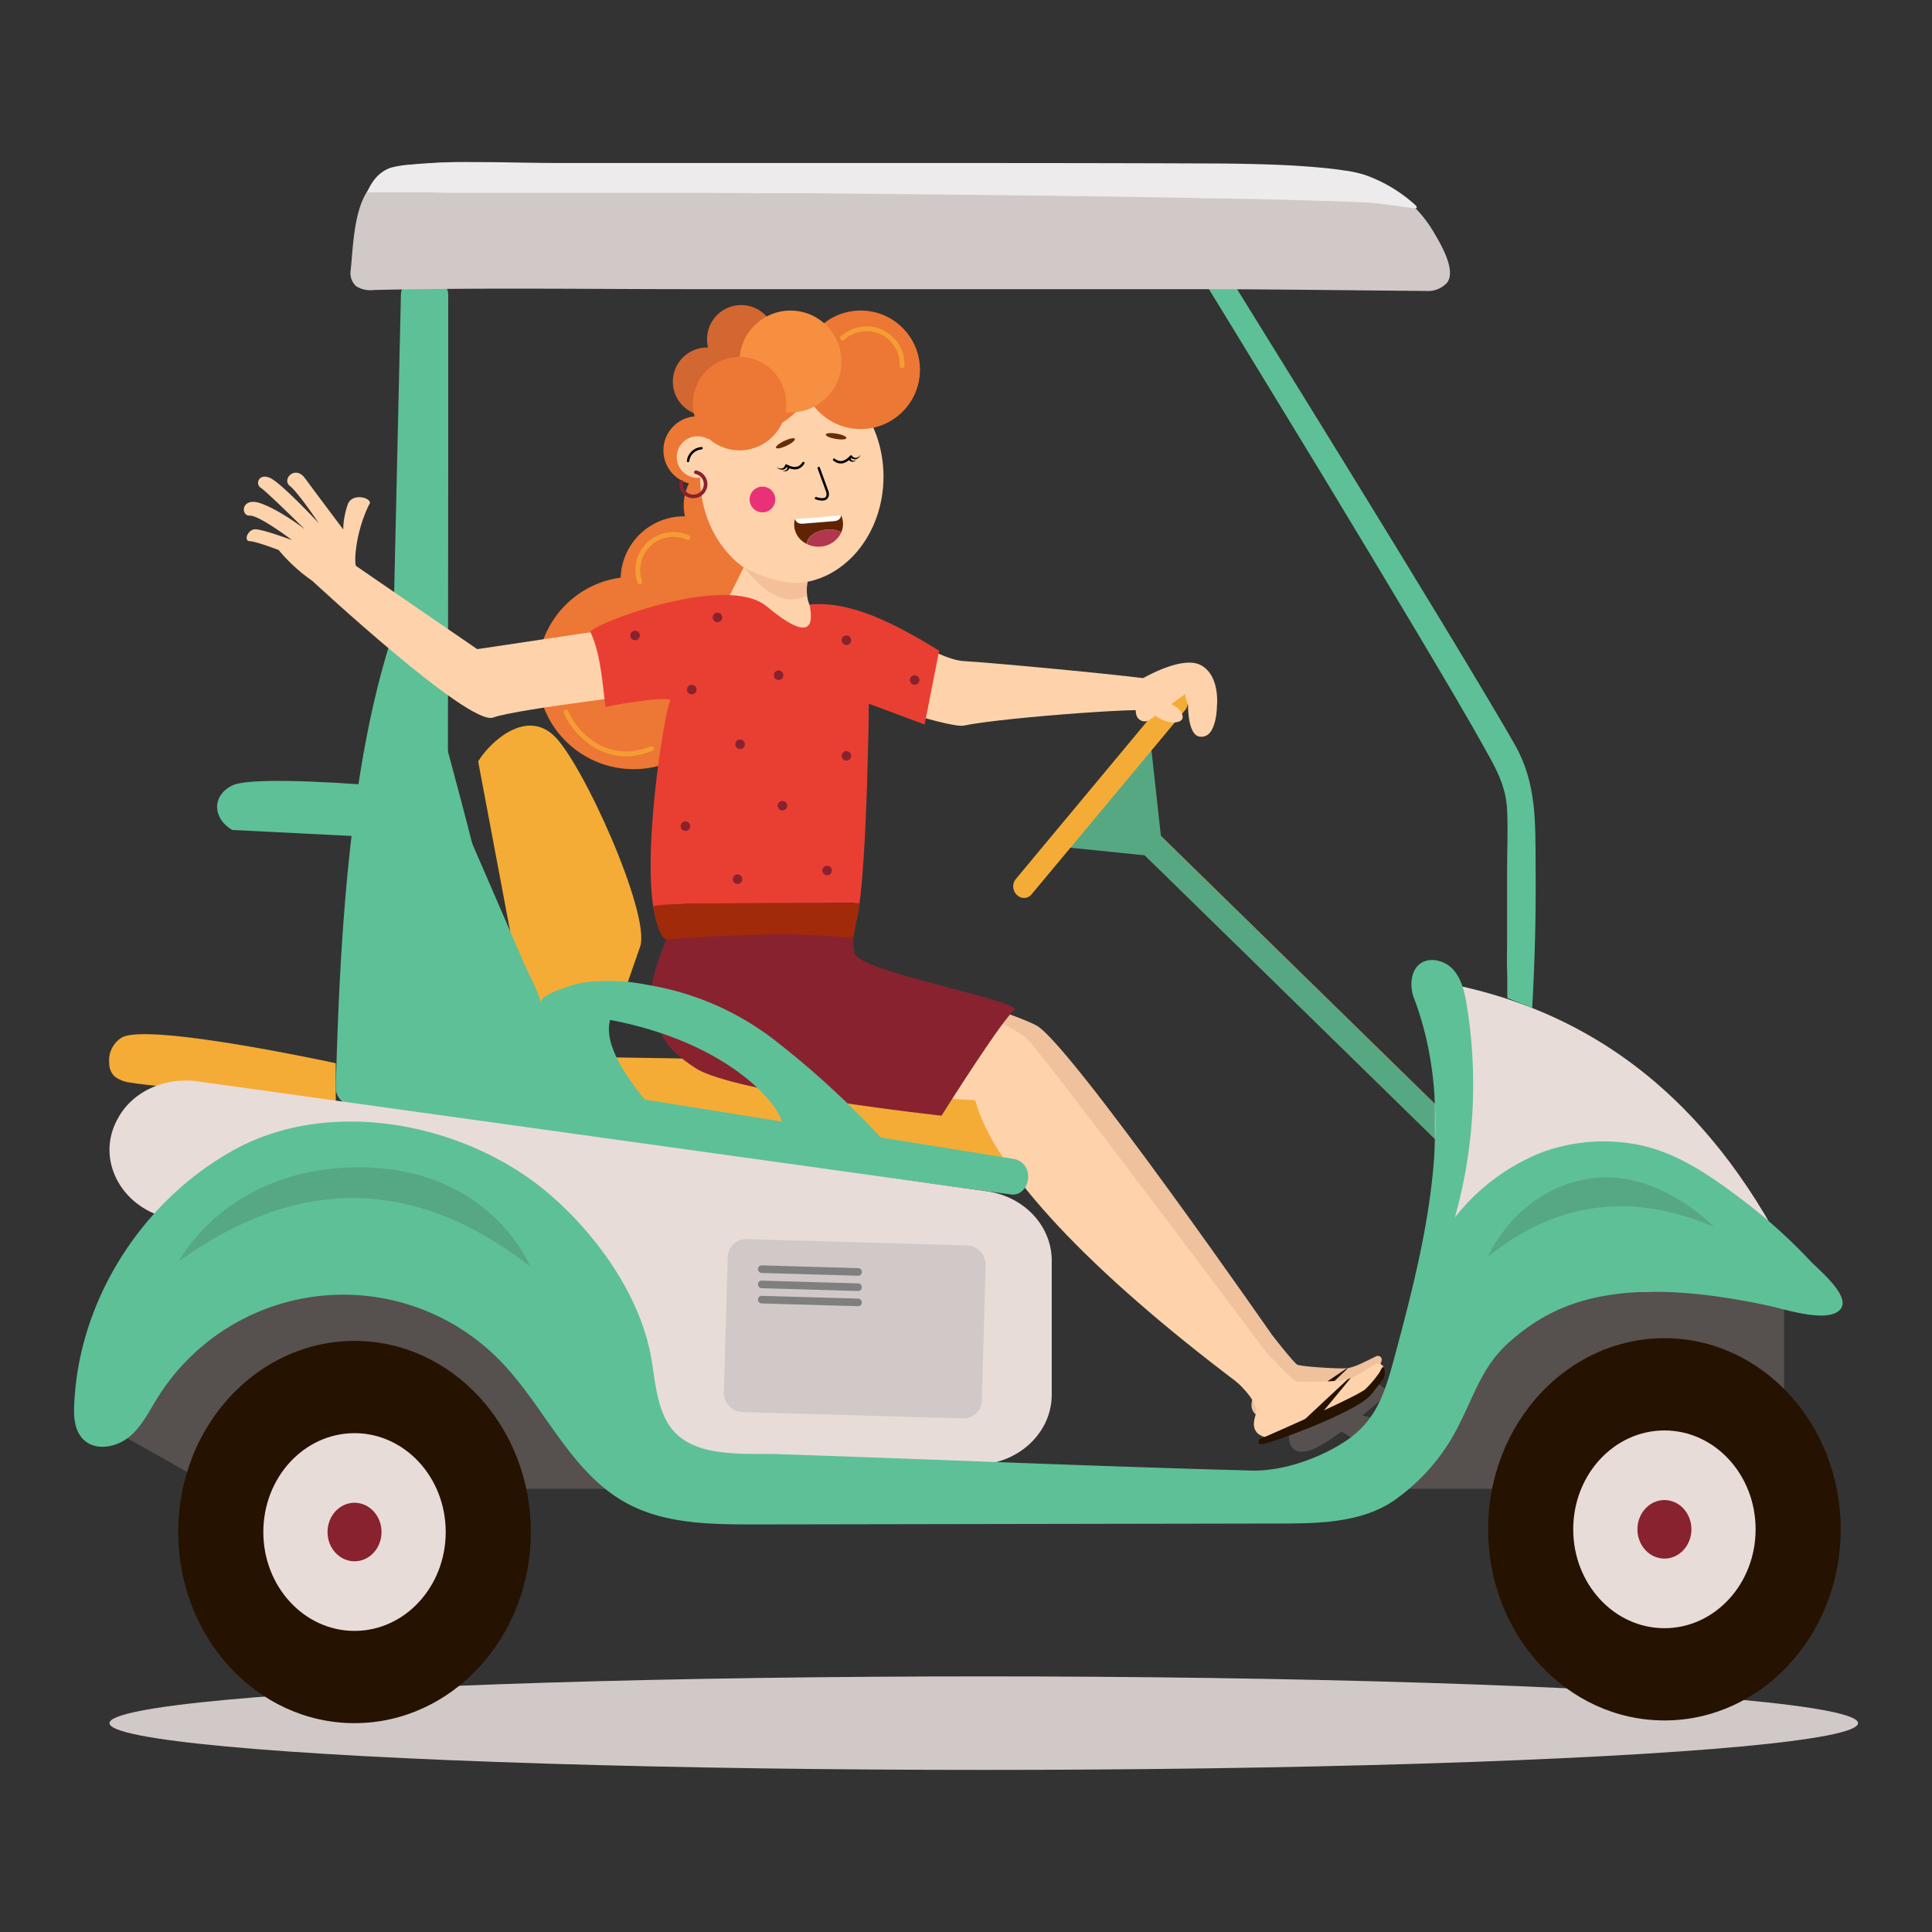 <svg xmlns="http://www.w3.org/2000/svg" viewBox="0 0 400 400"><rect x="0" y="0" width="400" height="400" fill="#333333" stroke="none"/><defs><style>.cls-1{fill:#56504f;}.cls-2{fill:#f15a24;}.cls-3{fill:#56a883;}.cls-4{fill:#f4ac36;}.cls-5{fill:#e8dcd9;}.cls-6{fill:#d36731;}.cls-7{fill:#efc19c;}.cls-8{fill:#ed7735;}.cls-9{fill:#fed3ab;}.cls-10{fill:#d1c9c7;}.cls-11{fill:#5ec097;}.cls-12{fill:#261201;}.cls-13{fill:#88222f;}.cls-14{fill:#7f7f7f;}.cls-15{fill:#edebeb;}.cls-16{fill:#e93f33;}.cls-17,.cls-24,.cls-25{fill:none;stroke-linecap:round;stroke-linejoin:round;}.cls-17{stroke:#000;stroke-width:0.5px;}.cls-18{fill:#662e08;}.cls-19{fill:#e83177;}.cls-20{fill:#602403;}.cls-21{fill:#fff;}.cls-22{fill:#b2364d;}.cls-23{fill:#f78f41;}.cls-24{stroke:#f49d34;}.cls-25{stroke:#88222f;stroke-width:0.75px;}.cls-26{fill:#a02a0a;}.cls-27{fill:#f4c09a;}</style></defs><g id="Layer_2" data-name="Layer 2"><polygon class="cls-1" points="369.38 269.13 369.38 295.93 325.34 292.34 323.3 308.25 287.78 308.25 315.96 260.54 369.38 269.13"/><polygon class="cls-1" points="20.06 294.24 44.97 308.25 73.4 287.56 105.48 308.25 126.31 308.25 96.68 266.24 52.65 263.64 20.06 294.24"/><polygon class="cls-2" points="217.75 173.84 237.79 175.67 239.98 172.93 237.45 152.49 217.75 173.84"/><polygon class="cls-2" points="297.09 235.78 234.98 175.04 238.31 171.04 300.42 231.78 297.09 235.78"/><polygon class="cls-3" points="220.19 175.37 238.5 177.24 240.5 174.43 238.19 153.49 220.19 175.37"/><polygon class="cls-3" points="298.06 236.79 235.94 176.05 239.28 172.04 301.39 232.78 298.06 236.79"/><path class="cls-4" d="M99,157.65c2.07-3.56,9.47-10.85,15.46-5.55s20.36,37.33,18.07,43.91l-3.69,10.6-18.89,9.21L99,157.65"/><path class="cls-5" d="M297.09,203.14c36.7,6.22,60.67,29.34,76.26,63.61l-76.26,1.57Z"/><path d="M147.74,245.77l1.2,3.46a15,15,0,0,1,.5,1.58h0c.14-.51.32-1,.52-1.58l1.2-3.46h1.17L150,251.93h-1.07l-2.34-6.16Z"/><path d="M154.57,243.35v3.59h4.15v-3.59h1.12v8.58h-1.12v-4h-4.15v4h-1.11v-8.58Z"/><path d="M161.16,251.28l2.79-3.62c.26-.33.52-.63.8-1v0h-3.33v-.91h4.69v.7l-2.75,3.58c-.25.34-.51.65-.79,1v0h3.6v.89h-5Z"/><path class="cls-4" d="M242.13,143.78,210.31,182a2.41,2.41,0,0,0,.15,3.2l.15.14a2,2,0,0,0,2.95-.16L245.38,147a2.4,2.4,0,0,0-.15-3.19l-.15-.15A2,2,0,0,0,242.13,143.78Z"/><path class="cls-4" d="M126.31,218.91l82.61,1.34a11,11,0,0,1,10.9,10.06c.29,5.47-3.72,10.08-11.4,13.95l-78.27-13.8Z"/><circle class="cls-6" cx="153.45" cy="70.23" r="7.07"/><circle class="cls-6" cx="146.37" cy="79.02" r="7.07"/><polygon class="cls-1" points="281.11 292.78 284.27 293.63 280.38 298.04 277.31 296.12 281.11 292.78"/><path class="cls-1" d="M266.86,297.19s-.43,4.47,4.24,3.12,16.68-12.11,16.68-12.11L285,286.26Z"/><path class="cls-7" d="M256.13,281.25s4.09,4.17,3.76,6.92c-.48,1.2-2.4,4.68,2.42,5.64,2.82-.56,13.21-5.33,17.33-5.21s6.26-6.41,6.26-6.43a1.92,1.92,0,0,0,.18-.74.8.8,0,0,0-1.08-.66,7.21,7.21,0,0,0-.74.36c-.28.12-.56.27-.84.41l-1.43.68a14.84,14.84,0,0,1-2.12.84,6.16,6.16,0,0,1-1,.21c-1.48.18-9.55-.33-10.29-.74s-5.11-6-5.11-6Z"/><circle class="cls-8" cx="144.42" cy="93.25" r="7.07"/><path class="cls-8" d="M145.66,96.47a10.19,10.19,0,0,0-3.85,10.43,13.12,13.12,0,0,0-13.31,12.7,19.7,19.7,0,0,0-9.24,3.77,19.92,19.92,0,1,0,29.93,7.43c.1-.08.22-.14.32-.22a13.16,13.16,0,0,0,4.14-15.88,10.22,10.22,0,1,0-8-18.23Z"/><path class="cls-9" d="M236,140.79s8.59-5.23,12.61-3.08,3.35,8.34,3.35,8.34,0,3.86-1.45,5.62a2.23,2.23,0,0,1-2.22.82c-2.41-.44-2.32-6.51-2.32-6.51l-.69-2.21-7.35,5.33a1.8,1.8,0,0,1-2.63-1,4.33,4.33,0,0,1,0-2.42l.3-2.19Z"/><path class="cls-7" d="M177.27,200.19s30.41,8.48,37.29,12.11,49.84,65.57,49.84,65.57l-6.58,5.45L203.6,221.5,175.49,212Z"/><path class="cls-9" d="M148.91,186s-18.18,11.21-8.9,25.46,61.91,16.32,61.91,16.32c3.82,14.55,24.1,35.71,54.37,58.53l7.73-3.85S216.29,218.64,212.59,215c-2.5-2.44-18.09-9.23-27.91-13.36-4.69-2-8.07-3.35-8.07-3.35l-5.5-14.67L149,184.7"/><path class="cls-4" d="M69.52,220.13s-39.36-8.57-44.41-5.25a5.54,5.54,0,0,0-2.49,5.27,3.7,3.7,0,0,0,1.13,2.73,6.53,6.53,0,0,0,3.06,1.23c3.11.52,6.24.72,9.37,1.11l13.11,1.64,19.64,2.46.59.07Z"/><ellipse class="cls-10" cx="203.68" cy="356.76" rx="181.01" ry="9.68"/><path class="cls-11" d="M83,61.31l-1.57,69.1a4,4,0,0,1-.2,1.19c-8.2,25-10.82,57.92-11.69,93.35a3.61,3.61,0,0,0,2.83,3.81l137,18.54c1.91.26,3.56-1.52,3.49-3.76h0a3.56,3.56,0,0,0-2.76-3.56L95.43,221.52a3.6,3.6,0,0,1-2.76-3.7L92.8,98.43V90.5l0-29.12a3.48,3.48,0,0,0-3.28-3.73l-3.48.1A3.42,3.42,0,0,0,83,61.31Z"/><path class="cls-11" d="M79.27,162.63H77.63s-25.28-2.15-29.57,0-4,6.86,0,9.2l29.3,1.48"/><path class="cls-5" d="M24.65,231.13l-.17.3c-5.44,9.48,2.05,20.89,13.72,21.13,20.34.42,49.77.82,49.23-.44-.65-1.55,30,31.52,41.13,45.29a16.31,16.31,0,0,0,12.69,5.85h60.68c8.74,0,15.82-6.5,15.82-14.52V261c0-7.18-5.71-13.28-13.44-14.36L40.83,223.87C34.32,223,27.76,225.8,24.65,231.13Z"/><path class="cls-11" d="M247.57,55.42q3.88,6.31,7.74,12.63,9,14.74,18,29.52,10.25,16.91,20.36,33.86c5.05,8.5,10.14,17,14.9,25.64,1.93,3.51,3.26,6.6,3.46,10.61.2,4.21,0,8.42,0,12.64,0,4.86,0,9.72,0,14.59,0,2-.09,4.07,0,6.11.08,1.32,0,5.33.06,5.62l5.14,2.05c.58-10.61.78-19.08.7-29.7-.06-8.85.21-16.88-4.29-24.8-1.95-3.44-4-6.84-6-10.23-6-10.07-12.1-20.08-18.21-30.08q-10-16.34-20.07-32.63-7.07-11.43-14.15-22.86c-.17-.26-2.18-4-2.45-3.94Z"/><path class="cls-11" d="M18.53,298.94a4.67,4.67,0,0,1-1.15-.8c-2-1.85-2.17-4.89-2-7.6,1-21.66,14.27-42.17,33.21-52.54,20.18-11.06,48.13-5.35,65.1,9.19,10,8.59,19.16,21.41,21.26,34.65.64,4,1,8.22,2.82,11.9,4.11,8.48,15.72,7.07,23.58,7.33q16.41.56,32.82,1.18c21.64.81,43.28,1.63,64.92,2.21,6.35.17,13.83-2.43,19.17-5.88,6.52-4.21,8.33-9.73,10.35-17.22,6.6-24.44,13.16-50.68,4.21-74.52a8.24,8.24,0,0,1-.58-3.67c.53-5.6,6.08-5.2,8.59-2.47,1.8,2,2.41,4.73,2.84,7.36a102,102,0,0,1-2.45,44,43,43,0,0,1,18.09-13.51,37.23,37.23,0,0,1,19-1.7c8.68,1.45,16,6.7,23,12a112.25,112.25,0,0,1,13.53,12.25c1.59,1.69,8.29,7.11,6.28,9.86-2.35,3.18-11.68.08-14.77-.59-32-6.91-44.87-.38-53.72,7.36-5.53,4.84-7.2,10.58-10.35,16.83a41.51,41.51,0,0,1-13.89,16.26c-6.71,4.43-15.27,4.6-23.32,4.61l-108.79.19c-9.13,0-18.71-.08-26.7-4.49-11.53-6.36-16.81-19.93-26-29.37a45.35,45.35,0,0,0-71,7.69c-1.77,2.85-3.29,6-5.89,8.1C24.36,299.38,21,300.19,18.53,298.94Z"/><ellipse class="cls-12" cx="73.4" cy="317.19" rx="36.5" ry="39.57"/><ellipse class="cls-12" cx="344.6" cy="316.63" rx="36.5" ry="39.57"/><ellipse class="cls-5" cx="344.6" cy="316.63" rx="18.88" ry="20.47"/><ellipse class="cls-5" cx="73.4" cy="317.19" rx="18.88" ry="20.47"/><ellipse class="cls-13" cx="73.4" cy="317.19" rx="5.59" ry="6.06"/><ellipse class="cls-13" cx="344.6" cy="316.63" rx="5.59" ry="6.06"/><path class="cls-10" d="M81.17,35.61c9.47-3.67,22.62-1.3,32.61-1.28,23.68,0,47.36.13,71,.13s47.89.09,71.77.36c10.7.12,21.86-1.52,31.32,4.21a25.29,25.29,0,0,1,8.57,8.39c1.38,2.29,5.21,8.36,3.18,11.08a5.32,5.32,0,0,1-4.38,1.74c-16.12-.13-32.28-.37-48.43-.37H144.52c-22.37,0-44.77-.33-67.13.17a5.46,5.46,0,0,1-3.66-.79A3.66,3.66,0,0,1,72.6,56c.54-5.16.64-12.94,4-17.19A10.54,10.54,0,0,1,81.17,35.61Z"/><path class="cls-3" d="M109.76,262.19C85,243,60.83,244,37,261.17c0,0,10-19.49,37.29-19.49S109.76,262.19,109.76,262.19Z"/><path class="cls-3" d="M308.1,260.16C322,249,337.46,246.59,354.83,254c0,0-12-12.68-26.67-9.83S308.1,260.16,308.1,260.16Z"/><ellipse class="cls-9" cx="163.93" cy="98.67" rx="18.99" ry="22.11"/><rect class="cls-10" x="150.25" y="257.2" width="53.43" height="35.82" rx="3.8" transform="translate(8 -4.99) rotate(1.65)"/><rect class="cls-14" x="156.93" y="262.27" width="21.5" height="1.57" rx="0.74" transform="translate(7.65 -4.72) rotate(1.65)"/><rect class="cls-14" x="156.93" y="265.43" width="21.5" height="1.57" rx="0.74" transform="translate(7.74 -4.72) rotate(1.65)"/><rect class="cls-14" x="156.93" y="268.58" width="21.5" height="1.57" rx="0.74" transform="translate(7.83 -4.72) rotate(1.65)"/><path class="cls-15" d="M85.21,34.06c8.89-.9,21.22-.32,30.59-.31q33.33,0,66.65,0c22.19,0,44.93,0,67.33.09,3.58,0,7.16.05,10.74.15,4.1.11,8.2.29,12.28.66,1.82.16,3.63.35,5.43.63a24.29,24.29,0,0,1,4.4.95,30.53,30.53,0,0,1,9.9,5.78c.22.2,1.12.88.67,1.1-.24.12-7.35-1-9.1-1.11s-3.73-.19-5.59-.26-3.7-.13-5.55-.18l-6.33-.18-7-.17L252,41.08c-2.73,0-5.45-.11-8.18-.15l-8.65-.15-9.05-.13-9.38-.13-9.62-.11-9.8-.11-9.89-.1-9.92-.09L167.61,40,157.87,40l-9.55-.06-9.28,0-8.94,0-8.51,0-8,0h-7.45c-2.27,0-4.53,0-6.8,0H93.25L88,39.8l-4.43,0-3.48,0-2.47,0c-.45,0-.92,0-1.37.07,0,0-.25,0-.27.05.5-1.26,1.82-4.18,5-5.22A22.08,22.08,0,0,1,85.21,34.06Z"/><path class="cls-9" d="M155.56,114.31l-6.27,12.55L98.8,134.4,70,114.62l-5.17,5.79s32.26,30,37.27,28.15S139.39,143,139.39,143s1.77,34.08,0,40,37,4.49,37,4.49,3.34-20.54,3.34-38.95c0-8.62-6.15-14.84-10.77-20.9-5.24-6.88,1.74-13.79,1.74-13.79Z"/><path class="cls-9" d="M167.07,125.19c15.22,2.4,26.55,11.37,32.45,11.68s40,3.54,39.09,3.9l-.84,6.64c4.45-1.37-30,1.07-38.25,2.82-2.47.52-17.63-4.5-23.09-5.9Z"/><path class="cls-16" d="M122.25,130.9c2.64,5.24,2.76,15.63,3.24,15.43s14.18-2.6,13.24-1.14c-1.52,2.37-11.2,64.42,6.35,46,6-6.36,28,.41,31.17,1.12s3.63-46.62,3.63-46.62L191.44,150l3-15.29c-8.79-5.35-18-10.35-26.79-9.56.06,1.32,2.37,9.8-8.86.43-2.13-1.78-5.47-2.44-9.29-2.4C137.9,123.33,121.85,129.89,122.25,130.9Z"/><path class="cls-9" d="M238.11,143s4.2,2.72,5.31,3.32,2.88,3.26-.61,3.26-7.83-5.36-7.83-5.36Z"/><path class="cls-9" d="M74.28,117.61c-1.3,1.1-1-6.8,2.13-13.12,1.13-1.24-3.48-2.77-4.43,0a16.89,16.89,0,0,0-.92,5.13S65.18,101.78,63.13,99s-4.85.26-3.12,1.61,6,7.72,6,7.72-7.62-8.17-10-9.33S52.75,100.19,54,101s9.11,8.58,9.11,8.58-5-3.9-9.11-5.36-4.25,2.62-2.3,2.53,8.75,5.06,8.75,5.06-6.06-2.23-7.6-2.23-2.49,2.42-1.15,2.46,6,1.84,6,1.84a34.73,34.73,0,0,0,11.16,8.87Z"/><circle class="cls-9" cx="144.42" cy="94.63" r="4.31"/><path class="cls-17" d="M169.51,96.9l1.82,5s.58,2.21-2.38,1.25"/><ellipse class="cls-18" cx="173.11" cy="90.33" rx="0.56" ry="2.16" transform="translate(54.87 245.72) rotate(-80.29)"/><circle class="cls-19" cx="157.86" cy="103.41" r="2.66"/><path class="cls-17" d="M162.79,96.39c1.58.87,2.76.69,3.54-.52"/><path d="M163,96.5a1.82,1.82,0,0,1-.45.55,1.13,1.13,0,0,1-.68.2,1.57,1.57,0,0,1-1.11-.59,1.43,1.43,0,0,0,1.1.34.88.88,0,0,0,.68-.69Z"/><path d="M163.49,96.63a1,1,0,0,1-.57.87,1.13,1.13,0,0,1-.92-.08,1,1,0,0,0,.8-.14.59.59,0,0,0,.19-.63Z"/><path class="cls-17" d="M176.21,94.51q-1.83,2-3.52.66"/><path d="M176.4,94.36a.86.86,0,0,0,.87.43,1.47,1.47,0,0,0,.93-.67,1.61,1.61,0,0,1-.86.92,1.14,1.14,0,0,1-.71,0,1.82,1.82,0,0,1-.61-.37Z"/><path d="M176.11,94.82a.59.59,0,0,0,.37.54,1.05,1.05,0,0,0,.8-.13,1.09,1.09,0,0,1-.84.37.94.94,0,0,1-.81-.63Z"/><ellipse class="cls-18" cx="162.62" cy="91.77" rx="2.16" ry="0.56" transform="translate(-23.63 78.38) rotate(-25.32)"/><path class="cls-17" d="M145.24,92.8a3.05,3.05,0,0,0-2.79,2.64"/><path class="cls-8" d="M167.91,81.27c-4,6.84-11.12,10.06-21.54,9.53-.87,0,3.38-9.3,3.93-10,3.46-4.68,9.95-9.58,16.08-8.64,3.81.58,6.93,3.15,9.21,6.14.54.72,5,9.21,4.61,9.25-1.87.21-4.35-1.11-6-2C173.59,85.22,167.67,81.68,167.91,81.27Z"/><path class="cls-8" d="M165.74,72c-15.46-2.12-18.17,7.79-19.37,18.81l20.69-10.74-.68-8"/><path class="cls-20" d="M171.19,109.66a5.81,5.81,0,0,1,3,.5,4.21,4.21,0,0,0,.34-2,4.09,4.09,0,0,0-.38-1.43h-.08v.1c.06.71-9.33,1.49-9.39.78v-.1h-.1a4.23,4.23,0,0,0-.14,1.47,4.48,4.48,0,0,0,2.62,3.64C167.11,111.15,168.88,109.85,171.19,109.66Z"/><path class="cls-21" d="M166.2,108.43l6.56-.54c.78-.07,1.38-.56,1.33-1.1v-.08l-9.4.78v.08C164.74,108.11,165.41,108.49,166.2,108.43Z"/><path class="cls-22" d="M174.21,110.16a5.81,5.81,0,0,0-3-.5c-2.31.19-4.08,1.49-4.12,3a5.48,5.48,0,0,0,2.81.51A5.13,5.13,0,0,0,174.21,110.16Z"/><circle class="cls-8" cx="178.2" cy="76.56" r="12.27"/><circle class="cls-23" cx="163.66" cy="74.85" r="10.55"/><path class="cls-24" d="M174.45,70a7.36,7.36,0,0,1,12.32,5.71"/><circle class="cls-8" cx="153.12" cy="83.57" r="9.67"/><path class="cls-9" d="M255.73,285.84s4.46,3.76,4.39,6.53c-.35,1.24-1.93,4.88,3,5.38,2.75-.83,12.64-6.56,16.75-6.84s6.62-7.82,6.62-7.82-.63-1.51-2.29-.29c-3.21,1.95-4.17,2.57-5.63,2.89s-9.53.58-10.31.24-5.65-5.46-5.65-5.46Z"/><polygon class="cls-12" points="278.99 285.6 268.63 295.27 272.45 294.03 279.69 285.27 278.99 285.6"/><path class="cls-12" d="M260.74,298s19.41-8.44,21.87-10.32a21.79,21.79,0,0,0,3-3.54c.38-.68.57-1.22.8-1.09.38.23.27,1.42.28,1.64,0,.65-2,3-2.78,4C280.9,292.46,262.5,299,261.29,299S260.74,298,260.74,298Z"/><polygon class="cls-12" points="278.71 283.38 274.82 286 276.29 285.92 279.14 283.21 278.71 283.38"/><path class="cls-25" d="M141.07,99.77a2.53,2.53,0,1,0,3-2"/><path class="cls-13" d="M141.5,187.1s-8.39,15.38-6.39,21,1,7.92,8.92,13.06,50.9,9.83,50.9,9.83,13.53-21.52,15.33-22c-1.28-2.28-31-7.69-33.17-11.31-1.06-1.77.25-10.83-.23-10.8Z"/><path class="cls-11" d="M91,146.23a.75.75,0,0,0,0,.16c-.33,1.82.19,3.25.66,5.06,2.2,8.46,4.57,16.89,6.64,25.39.24,1,2.94,10.59.67,10.67-4.29.15-13.12-18.19-14.49-25.84-.65-3.6.88-7.45,2.52-10.58.83-1.58,2.32-5,4.16-5.66A1.48,1.48,0,0,1,91,146.23Z"/><path class="cls-11" d="M85,146.33c0,.25,1,1.89,1.31,2.44,5,10.76,9.64,21.73,14.38,32.63q3.91,9,7.78,18c1.13,2.64,2.83,5.48,3.55,8.28-.48-1.85,7.25-4,8.31-4.18a40.22,40.22,0,0,1,13.62.39A58.46,58.46,0,0,1,161.21,216a181.29,181.29,0,0,1,22.9,21.43s-25-3.57-22.51-4-6.59-16.8-35.29-22.27c-1.29,4.82,2.74,11.29,8.51,18.08l-54-8.22S85.54,149.25,85,146.33Z"/><path class="cls-26" d="M138,194.53s11.54-1,22.38-1.08,16.28,1,16.34.57S178,187,178,187H157.86c-3.32,0-22.75-.07-22.61.71C135.49,189.1,136.35,194.11,138,194.53Z"/><circle class="cls-13" cx="171.25" cy="180.22" r="0.99"/><circle class="cls-13" cx="152.7" cy="182.03" r="0.99"/><circle class="cls-13" cx="153.23" cy="154.1" r="0.99"/><circle class="cls-13" cx="175.24" cy="156.5" r="0.99"/><circle class="cls-13" cx="162" cy="166.81" r="0.99"/><circle class="cls-13" cx="161.2" cy="139.8" r="0.99"/><circle class="cls-13" cx="143.22" cy="142.77" r="0.99"/><circle class="cls-13" cx="148.54" cy="127.83" r="0.99"/><circle class="cls-13" cx="131.49" cy="131.57" r="0.99"/><circle class="cls-13" cx="175.24" cy="132.56" r="0.99"/><circle class="cls-13" cx="189.37" cy="140.79" r="0.99"/><circle class="cls-13" cx="141.92" cy="171.04" r="0.99"/><path class="cls-27" d="M154,117.49c4.6,2.34,9.1,3.66,13.19,3a10.12,10.12,0,0,0-.09,2.79C162.21,125.75,158,122.28,154,117.49Z"/><path class="cls-24" d="M132.46,120.45a7.37,7.37,0,0,1,10-9.14"/><path class="cls-24" d="M134.89,155c-10,4-16.28-4.07-17.69-7.55"/></g></svg>